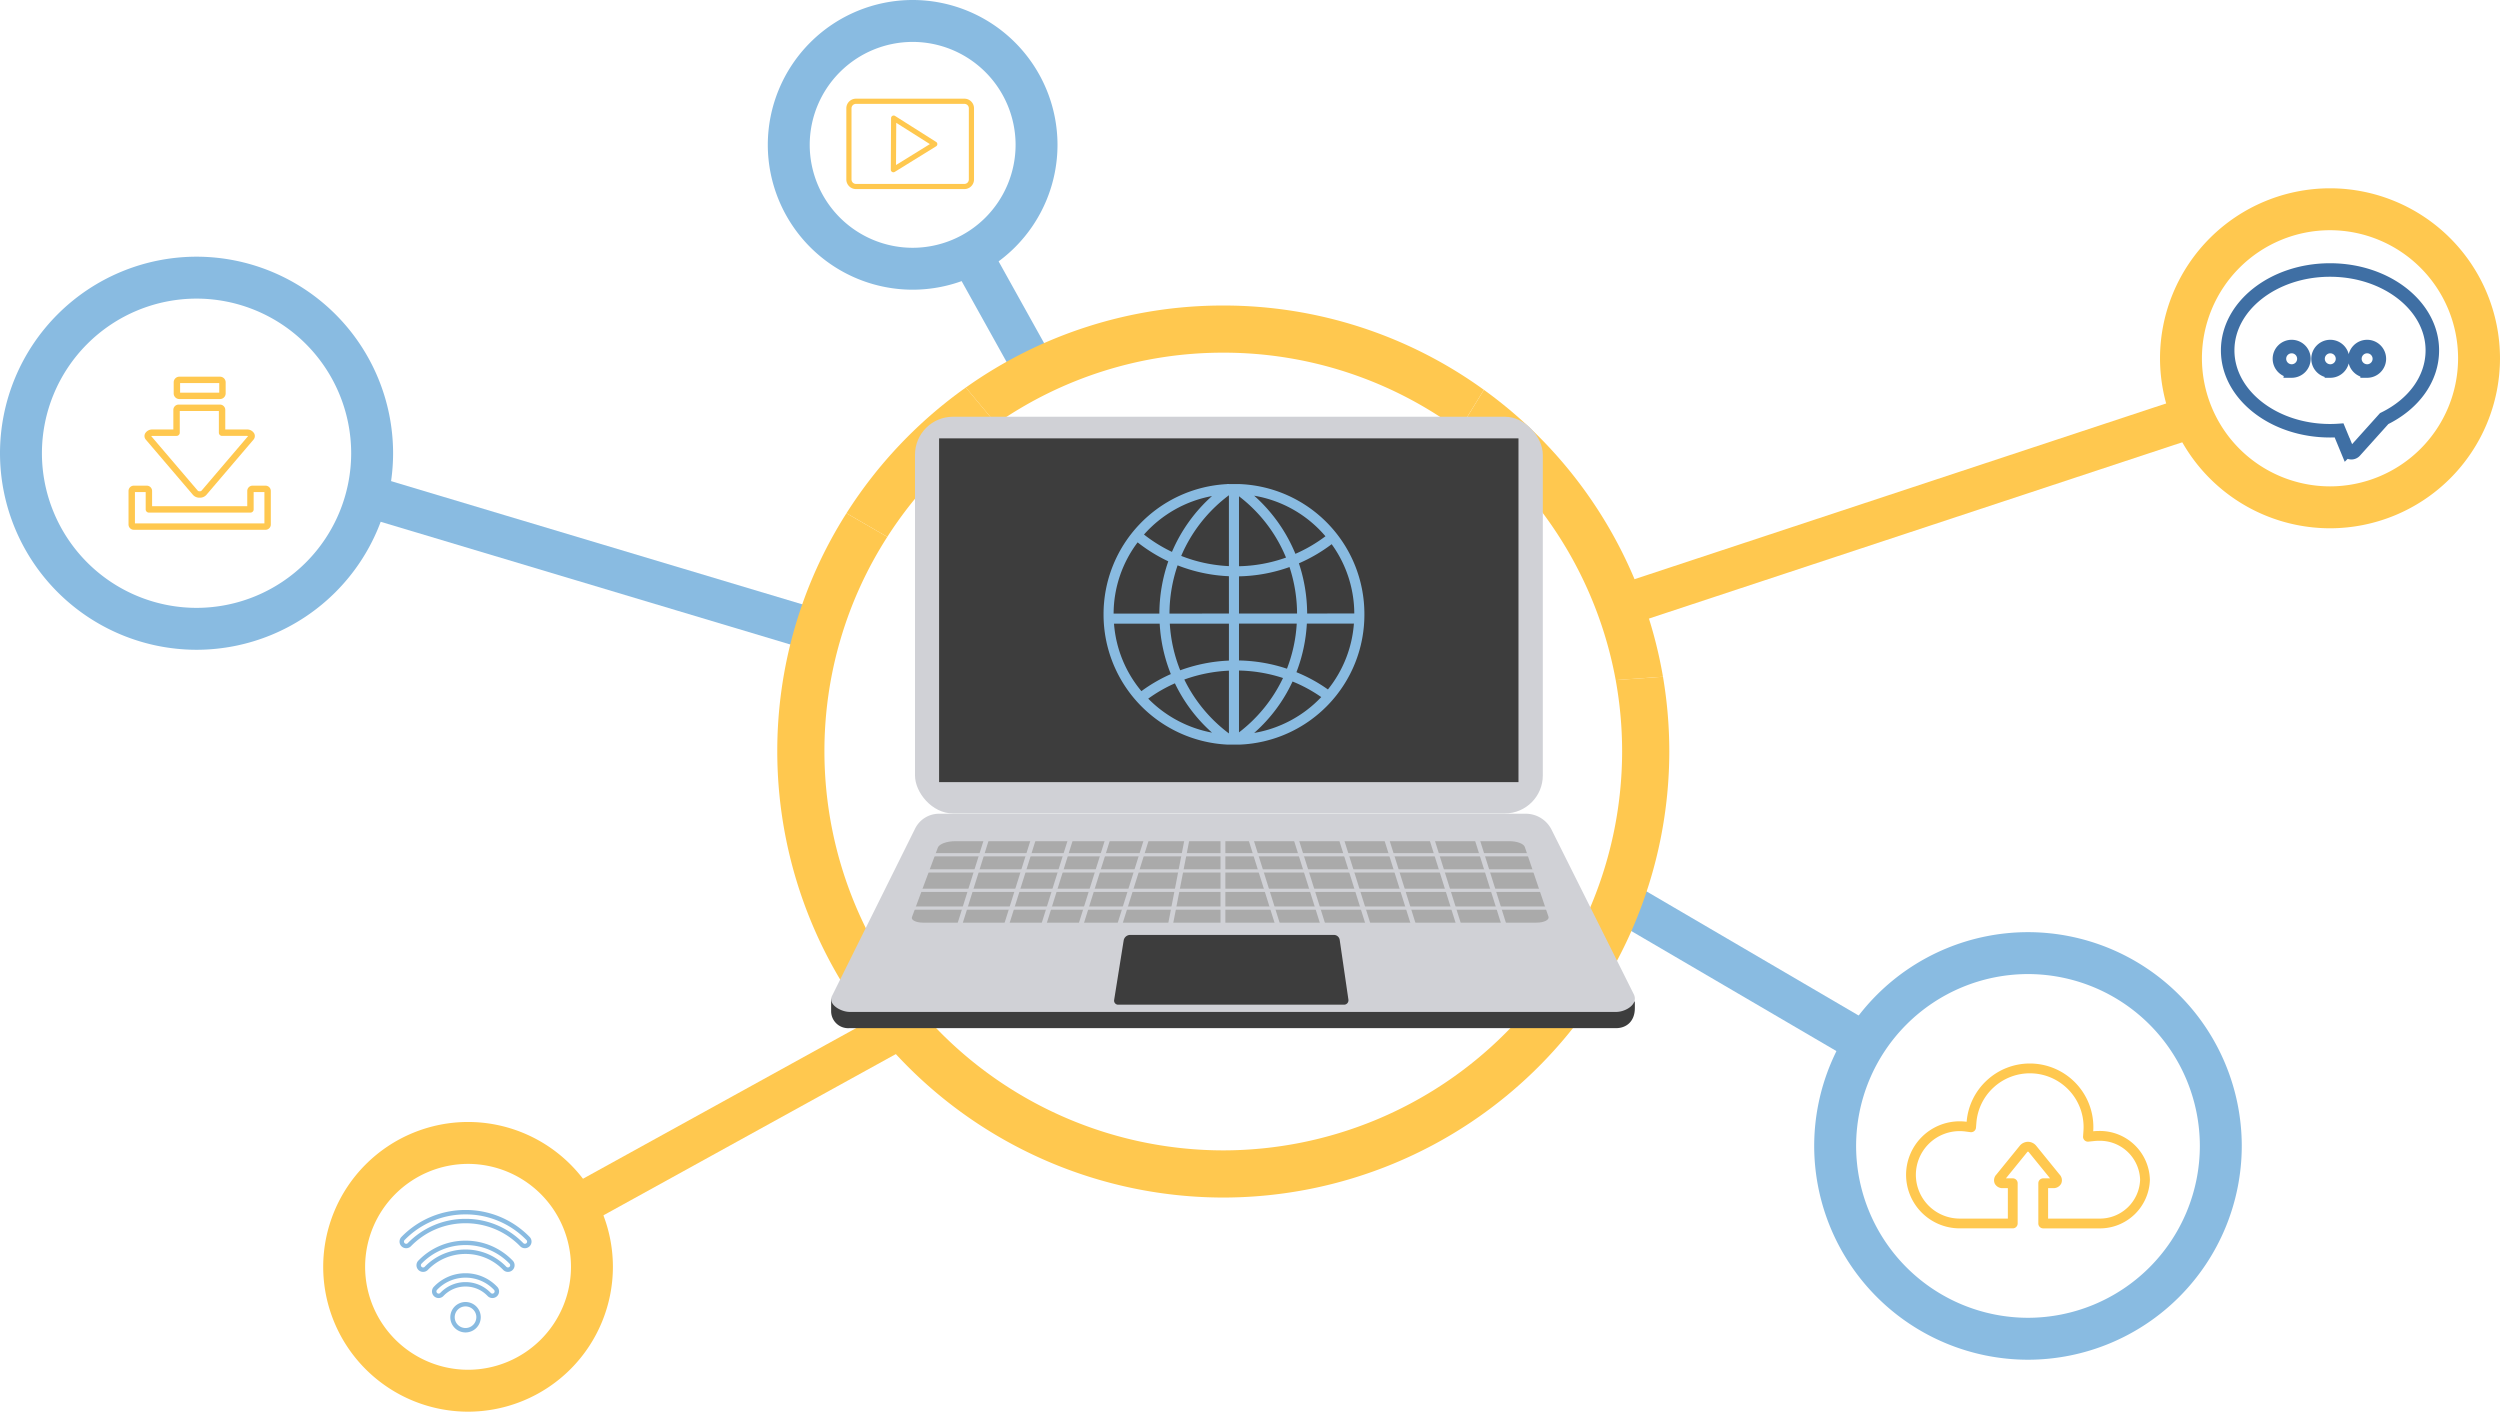 <svg xmlns="http://www.w3.org/2000/svg" width="554.721" height="313.234" viewBox="0 0 554.721 313.234"><defs><style>.a{fill:#89bbe1;}.b{fill:#ffc84f;}.c{fill:none;stroke:#3f6fa4;stroke-miterlimit:10;stroke-width:3px;}.d{fill:#ce521f;}.e{fill:#ebebeb;}.f{fill:#8e96a3;}.g{fill:#3d3d3d;}.h{fill:#d0d1d6;}.i{fill:#aaa;}</style></defs><g transform="translate(1663.461 1690.625)"><path class="a" d="M-949.33-1253.195a47.49,47.49,0,0,1-47.437-47.437,47.49,47.49,0,0,1,47.437-47.437,47.49,47.49,0,0,1,47.437,47.437A47.491,47.491,0,0,1-949.33-1253.195Zm0-85.574a38.18,38.18,0,0,0-38.136,38.136A38.18,38.18,0,0,0-949.33-1262.5a38.181,38.181,0,0,0,38.137-38.137A38.18,38.18,0,0,0-949.33-1338.769Z" transform="translate(-264.146 -135.722)"/><path class="b" d="M-831.961-1545.988a37.762,37.762,0,0,1-37.719-37.72,37.762,37.762,0,0,1,37.719-37.719,37.762,37.762,0,0,1,37.719,37.719A37.762,37.762,0,0,1-831.961-1545.988Zm0-66.139a28.451,28.451,0,0,0-28.419,28.419,28.451,28.451,0,0,0,28.419,28.419,28.451,28.451,0,0,0,28.419-28.419A28.451,28.451,0,0,0-831.961-1612.127Z" transform="translate(-314.499 -27.416)"/><path class="a" d="M-1619.849-1509.07a43.661,43.661,0,0,1-43.612-43.612,43.661,43.661,0,0,1,43.612-43.612,43.661,43.661,0,0,1,43.612,43.612A43.661,43.661,0,0,1-1619.849-1509.07Zm0-77.923a34.351,34.351,0,0,0-34.311,34.311,34.351,34.351,0,0,0,34.311,34.311,34.35,34.35,0,0,0,34.311-34.311A34.35,34.35,0,0,0-1619.849-1586.993Z" transform="translate(0 -37.375)"/><path class="b" d="M-1512.546-1214.031a32.177,32.177,0,0,1-32.141-32.141,32.177,32.177,0,0,1,32.141-32.141,32.177,32.177,0,0,1,32.141,32.141A32.177,32.177,0,0,1-1512.546-1214.031Zm0-54.981a22.866,22.866,0,0,0-22.84,22.84,22.866,22.866,0,0,0,22.84,22.84,22.866,22.866,0,0,0,22.84-22.84A22.866,22.866,0,0,0-1512.546-1269.013Z" transform="translate(-47.059 -163.359)"/><path class="a" d="M-1349.162-1626.344a32.177,32.177,0,0,1-32.141-32.141,32.177,32.177,0,0,1,32.141-32.141,32.177,32.177,0,0,1,32.141,32.141A32.177,32.177,0,0,1-1349.162-1626.344Zm0-54.981a22.866,22.866,0,0,0-22.84,22.84,22.866,22.866,0,0,0,22.84,22.841,22.866,22.866,0,0,0,22.841-22.841A22.866,22.866,0,0,0-1349.162-1681.325Z" transform="translate(-111.792)"/><rect class="a" width="9.3" height="63.162" transform="matrix(0.505, -0.863, 0.863, 0.505, -1306.57, -1487.008)"/><rect class="b" width="132.506" height="9.3" transform="translate(-1306.8 -1560.121) rotate(-18.292)"/><rect class="a" width="9.3" height="104.55" transform="matrix(0.287, -0.958, 0.958, 0.287, -1583.379, -1576.161)"/><rect class="b" width="82.682" height="9.301" transform="translate(-1537.849 -1427.015) rotate(-28.874)"/><rect class="a" width="9.301" height="29.543" transform="translate(-1452.652 -1632.858) rotate(-29.093)"/><path class="b" d="M-1092.509-1482.964l10.489-.743a99.117,99.117,0,0,0-39.733-63.661l-5.5,8.928A88.643,88.643,0,0,1-1092.509-1482.964Z" transform="translate(-212.446 -56.759)"/><path class="b" d="M-1251.411-1567.888a88.029,88.029,0,0,1,52.33,17.173l5.5-8.928a98.415,98.415,0,0,0-57.833-18.707,98.417,98.417,0,0,0-57.126,18.2l6.741,8.052A88,88,0,0,1-1251.411-1567.888Z" transform="translate(-140.622 -44.483)"/><path class="b" d="M-1319.176-1540.164l-6.741-8.052a99.77,99.77,0,0,0-26.487,27.894l9.065,5.244A89.239,89.239,0,0,1-1319.176-1540.164Z" transform="translate(-123.241 -56.423)"/><path class="b" d="M-1181.3-1465.739l-10.489.743a88.65,88.65,0,0,1,1.425,15.855,88.6,88.6,0,0,1-88.5,88.5,88.6,88.6,0,0,1-88.5-88.5,87.948,87.948,0,0,1,13.955-47.632l-9.065-5.244a98.364,98.364,0,0,0-15.353,52.876,99.078,99.078,0,0,0,98.966,98.966,99.078,99.078,0,0,0,98.966-98.966A99.207,99.207,0,0,0-1181.3-1465.739Z" transform="translate(-113.167 -74.727)"/><path class="c" d="M-822.109-1591.4c-12.52,0-22.706,8-22.706,17.833s10.186,17.833,22.706,17.833c.655,0,1.331-.025,2.012-.073l1.782,4.312a1.019,1.019,0,0,0,.773.621.94.94,0,0,0,.184.017,1.035,1.035,0,0,0,.77-.343l6.5-7.233c6.692-3.279,10.684-8.931,10.684-15.134C-799.4-1583.4-809.589-1591.4-822.109-1591.4Zm-8.509,22.415a2.718,2.718,0,0,1-2.714-2.715,2.717,2.717,0,0,1,2.714-2.714,2.717,2.717,0,0,1,2.714,2.714A2.717,2.717,0,0,1-830.619-1568.981Zm8.57,0a2.717,2.717,0,0,1-2.714-2.715,2.717,2.717,0,0,1,2.714-2.714,2.717,2.717,0,0,1,2.714,2.714A2.718,2.718,0,0,1-822.048-1568.981Zm8.175,0a2.717,2.717,0,0,1-2.713-2.715,2.717,2.717,0,0,1,2.713-2.714,2.717,2.717,0,0,1,2.714,2.714A2.717,2.717,0,0,1-813.873-1568.981Z" transform="translate(-324.35 -39.315)"/><g transform="translate(-1479.043 -1598.158)"><g transform="translate(21.132 54.552)"><path class="d" d="M-1322.7-1445.349h0a.512.512,0,0,1-.3-.656l.415-1.129.959.353-.416,1.128A.512.512,0,0,1-1322.7-1445.349Z" transform="translate(1323.032 1447.134)"/></g><g transform="translate(26.474 56.511)"><path class="d" d="M-1313.851-1442.1h0a.512.512,0,0,1-.3-.656l.415-1.129c.028-.075.955.363.955.363l-.412,1.118A.512.512,0,0,1-1313.851-1442.1Z" transform="translate(1314.185 1443.89)"/></g><g transform="translate(21.029 53.891)"><path class="e" d="M-1322.868-1446.005h0a.512.512,0,0,1-.3-.656l.455-1.235a.512.512,0,0,1,.656-.3h0a.512.512,0,0,1,.3.656l-.455,1.235A.512.512,0,0,1-1322.868-1446.005Z" transform="translate(1323.203 1448.23)"/></g><g transform="translate(26.36 55.854)"><path class="e" d="M-1314.039-1442.753h0a.513.513,0,0,1-.3-.656l.455-1.235a.512.512,0,0,1,.656-.3h0a.512.512,0,0,1,.3.656l-.455,1.235A.513.513,0,0,1-1314.039-1442.753Z" transform="translate(1314.374 1444.979)"/></g><g transform="translate(19.327 67.905)"><rect class="f" width="2.171" height="3.349" transform="translate(0 2.037) rotate(-69.783)"/></g><g transform="translate(20.759 64.314)"><rect class="f" width="2.171" height="3.349" transform="translate(0 2.037) rotate(-69.783)"/></g><g transform="translate(0 91.693)"><path class="g" d="M-1183.836-1341.649h-170.109a3.781,3.781,0,0,1-4.086-3.727v-2.549l18.62-34.407a5.926,5.926,0,0,1,5.308-3.291h130.177c2.429,0,7.785,4.784,8.872,6.957l15.361,31.315v1.125C-1179.656-1342.964-1181.765-1341.649-1183.836-1341.649Z" transform="translate(1358.031 1385.622)"/></g><g transform="translate(0.015 88.091)"><path class="h" d="M-1183.811-1347.614H-1353.92c-1.889,0-5-1.657-3.83-3.693l18.365-36.99a5.927,5.927,0,0,1,5.308-3.291H-1203.9a6.412,6.412,0,0,1,5.735,3.546l18.179,36.377C-1178.713-1349.346-1181.739-1347.614-1183.811-1347.614Z" transform="translate(1358.006 1391.588)"/></g><g transform="translate(18.608 0)"><rect class="h" width="139.306" height="88.027" rx="8.435"/></g><g transform="translate(23.956 4.801)"><rect class="g" width="128.56" height="76.276"/></g><g transform="translate(62.785 114.979)"><path class="g" d="M-1203.02-1331.571h-50.124a.9.9,0,0,1-.892-1.046l2.113-13.2a1.468,1.468,0,0,1,1.45-1.236h45.209a1.29,1.29,0,0,1,1.277,1.1l1.937,13.277A.978.978,0,0,1-1203.02-1331.571Z" transform="translate(1254.047 1347.056)"/></g><g transform="translate(17.899 94.178)"><path class="i" d="M-1189.741-1363.429h-136.189c-1.511,0-2.663-.581-2.425-1.222l5.743-15.412c.31-.831,1.98-1.443,3.939-1.443h122.837c1.741,0,3.218.548,3.469,1.288l5.264,15.5C-1186.9-1364.035-1188.137-1363.429-1189.741-1363.429Z" transform="translate(1328.387 1381.507)"/></g><g transform="translate(17.541 90.737)"><g transform="translate(0 6.097)"><rect class="h" width="142.023" height="0.717"/></g><g transform="translate(0 9.683)"><rect class="h" width="142.023" height="0.717"/></g><g transform="translate(0 13.987)"><rect class="h" width="142.023" height="0.717"/></g><g transform="translate(0 17.932)"><rect class="h" width="142.023" height="0.717"/></g><g transform="translate(10.106 0.383)"><rect class="h" width="1.076" height="23.67" transform="translate(7.094) rotate(17.439)"/></g><g transform="translate(20.507 0.383)"><rect class="h" width="1.076" height="23.67" transform="translate(7.094 0) rotate(17.439)"/></g><g transform="translate(28.756 0.383)"><rect class="h" width="1.076" height="23.67" transform="translate(7.094) rotate(17.439)"/></g><g transform="translate(37.004 0.383)"><rect class="h" width="1.076" height="23.67" transform="translate(7.094) rotate(17.439)"/></g><g transform="translate(45.612 0.383)"><rect class="h" width="1.076" height="23.67" transform="translate(7.094 0) rotate(17.439)"/></g><g transform="translate(56.932 0.114)"><rect class="h" width="1.076" height="23.67" transform="translate(4.508) rotate(10.978)"/></g><g transform="translate(68.859)"><rect class="h" width="1.076" height="23.67"/></g><g transform="translate(124.513 0.383)"><rect class="h" width="1.076" height="23.67" transform="translate(0 0.322) rotate(-17.439)"/></g><g transform="translate(114.471 0.383)"><rect class="h" width="1.076" height="23.67" transform="translate(0 0.322) rotate(-17.439)"/></g><g transform="translate(104.429 0.383)"><rect class="h" width="1.076" height="23.67" transform="translate(0 0.322) rotate(-17.439)"/></g><g transform="translate(94.387 0.383)"><rect class="h" width="1.076" height="23.67" transform="translate(0 0.322) rotate(-17.439)"/></g><g transform="translate(84.345 0.383)"><rect class="h" width="1.076" height="23.67" transform="translate(0 0.322) rotate(-17.439)"/></g><g transform="translate(74.303 0.383)"><rect class="h" width="1.076" height="23.67" transform="translate(0 0.322) rotate(-17.439)"/></g></g></g><g transform="translate(-1418.597 -1583.224)"><path class="a" d="M-1230.53-1454.936l2.78.008a28.836,28.836,0,0,0,27.708-28.906,28.837,28.837,0,0,0-27.709-28.906l-2.753-.009-.026.018a28.9,28.9,0,0,0-27.39,28.9A28.9,28.9,0,0,0-1230.53-1454.936Zm-17.476-10.19a32.386,32.386,0,0,1,5.918-3.4,34.63,34.63,0,0,0,8.239,10.941A26.774,26.774,0,0,1-1248.005-1465.125Zm17.905,7.721a33.083,33.083,0,0,1-9.9-11.961,33.411,33.411,0,0,1,9.9-1.969Zm0-16.166a35.67,35.67,0,0,0-10.809,2.154,33,33,0,0,1-2.31-10.347l13.119-.007Zm0-10.438-13.189.008a33.363,33.363,0,0,1,1.8-10.705,35.132,35.132,0,0,0,11.388,2.413Zm5.6,26.492a34.586,34.586,0,0,0,8.517-11.414,32.408,32.408,0,0,1,6.368,3.456A26.691,26.691,0,0,1-1224.5-1457.516Zm16.364-9.652a34.556,34.556,0,0,0-6.985-3.826,35.331,35.331,0,0,0,2.311-10.786l10.445-.006A26.451,26.451,0,0,1-1208.134-1467.167Zm.835-32.229a26.438,26.438,0,0,1,5.018,15.374l-10.46.006a35.626,35.626,0,0,0-1.831-11.135A35.256,35.256,0,0,0-1207.3-1499.4Zm-1.381-1.761a33.061,33.061,0,0,1-6.667,3.9,35.011,35.011,0,0,0-9.154-12.9A26.574,26.574,0,0,1-1208.68-1501.157Zm-19.184-8.871a32.836,32.836,0,0,1,10.435,13.6,32.893,32.893,0,0,1-10.435,1.921Zm0,17.764a35.174,35.174,0,0,0,11.206-2.063,33.416,33.416,0,0,1,1.679,10.311l-12.884.008Zm0,10.493,12.814-.007a33.081,33.081,0,0,1-2.171,10.009,35.716,35.716,0,0,0-10.644-1.828Zm0,10.409a33.472,33.472,0,0,1,9.768,1.658,33.026,33.026,0,0,1-9.768,12.066Zm-2.237-38.9v15.729a32.92,32.92,0,0,1-10.584-2.264A32.9,32.9,0,0,1-1230.1-1510.262Zm-3.744.179a35.055,35.055,0,0,0-8.893,12.395,32.954,32.954,0,0,1-6.206-3.85A26.663,26.663,0,0,1-1233.844-1510.083Zm-16.516,10.278a35.21,35.21,0,0,0,6.808,4.208,35.61,35.61,0,0,0-1.977,11.6l-10.155.005A26.408,26.408,0,0,1-1250.36-1499.805Zm-5.238,18.048,10.138-.005a35.241,35.241,0,0,0,2.474,11.187,34.6,34.6,0,0,0-6.529,3.783A26.4,26.4,0,0,1-1255.6-1481.757Z" transform="translate(1257.921 1512.748)"/></g><path class="b" d="M-908.9-1274.022a11.1,11.1,0,0,0-11.342-10.805,11.92,11.92,0,0,0-1.234.065c.022-.325.032-.646.032-.955a14.1,14.1,0,0,0-14.081-14.082,14.031,14.031,0,0,0-9.572,3.755,14.028,14.028,0,0,0-4.463,9.172,11.976,11.976,0,0,0-1.559-.1A11.893,11.893,0,0,0-963-1275.094a11.9,11.9,0,0,0,11.806,11.875l11.866,0a1.089,1.089,0,0,0,.787-.338,1.085,1.085,0,0,0,.3-.8c0-.008,0-.016,0-.026v-8.848a1.086,1.086,0,0,0-1.086-1.086h-1.52l4.73-5.823c.113-.14.223-.14.337,0l4.729,5.823h-1.519a1.085,1.085,0,0,0-1.086,1.086v8.857c0,.025,0,.051,0,.074a1.086,1.086,0,0,0,1.086,1.086h12.391A11.1,11.1,0,0,0-908.9-1274.022Zm-11.3,8.633-11.286,0v-6.759h1.02a1.922,1.922,0,0,0,1.891-1.009,1.831,1.831,0,0,0-.367-2.008l-5.155-6.346a2.4,2.4,0,0,0-1.854-.915,2.4,2.4,0,0,0-1.854.915l-5.156,6.347a1.831,1.831,0,0,0-.366,2.007,1.922,1.922,0,0,0,1.891,1.009h1.02v6.759h-10.551l-.205,0a9.726,9.726,0,0,1-9.655-9.7,9.719,9.719,0,0,1,9.707-9.709,9.863,9.863,0,0,1,1.288.085l1.119.148a1.091,1.091,0,0,0,.824-.232,1.083,1.083,0,0,0,.4-.756l.092-1.125a11.863,11.863,0,0,1,3.776-7.768,11.863,11.863,0,0,1,8.1-3.176,11.923,11.923,0,0,1,11.909,11.91c0,.266-.009.543-.028.823l-.087,1.271a1.085,1.085,0,0,0,.329.856,1.078,1.078,0,0,0,.866.3l1.272-.132a9.569,9.569,0,0,1,1.02-.055,8.925,8.925,0,0,1,9.17,8.634A8.93,8.93,0,0,1-920.2-1265.389Z" transform="translate(-277.525 -154.847)"/><g transform="translate(-1634.943 -1607.043)"><path class="b" d="M-1616.229-1510.972v7.438a1.178,1.178,0,0,0,1.177,1.177h29.219a1.179,1.179,0,0,0,1.177-1.177v-7.438a1.179,1.179,0,0,0-1.177-1.177h-2.876a1.178,1.178,0,0,0-1.176,1.177v3.378H-1611v-3.378a1.178,1.178,0,0,0-1.177-1.177h-2.877A1.178,1.178,0,0,0-1616.229-1510.972Zm1.423.245h2.385v3.844a.711.711,0,0,0,.711.711h22.535a.711.711,0,0,0,.711-.711v-3.844h2.386v6.948h-28.728Z" transform="translate(1616.229 1536.33)"/><path class="b" d="M-1598.378-1547.234h9.023a1.256,1.256,0,0,0,1.255-1.255v-2.453a1.256,1.256,0,0,0-1.255-1.255h-9.023a1.256,1.256,0,0,0-1.255,1.255v2.453A1.256,1.256,0,0,0-1598.378-1547.234Zm.168-3.541h8.687v2.118h-8.687Z" transform="translate(1609.654 1552.197)"/><path class="b" d="M-1603.958-1536.417h-4.61a1.8,1.8,0,0,0-1.68.929,1.233,1.233,0,0,0,.2,1.343l5.225,6.124h0l5.226,6.124a1.918,1.918,0,0,0,1.477.615h0a1.921,1.921,0,0,0,1.479-.615l10.45-12.249a1.233,1.233,0,0,0,.2-1.343,1.8,1.8,0,0,0-1.68-.929h-4.767v-4.347a1.179,1.179,0,0,0-1.176-1.178h-9.171a1.179,1.179,0,0,0-1.176,1.178Zm.711,1.422a.711.711,0,0,0,.711-.711v-4.814h8.678v4.814a.711.711,0,0,0,.711.711h5.478a.783.783,0,0,1,.29.051l-10.343,12.124a.6.6,0,0,1-.4.117h0a.594.594,0,0,1-.4-.116l-5.226-6.124h0l-5.118-6a.788.788,0,0,1,.29-.051Z" transform="translate(1613.905 1548.134)"/></g><g transform="translate(-1574.808 -1422.145)"><path class="a" d="M-1497.977-1208.777a3.382,3.382,0,0,0,3.378,3.378,3.382,3.382,0,0,0,3.378-3.378,3.382,3.382,0,0,0-3.378-3.378A3.382,3.382,0,0,0-1497.977-1208.777Zm5.773,0a2.4,2.4,0,0,1-2.395,2.395,2.4,2.4,0,0,1-2.4-2.395,2.4,2.4,0,0,1,2.4-2.4A2.4,2.4,0,0,1-1492.2-1208.777Z" transform="translate(1509.243 1232.574)"/><path class="a" d="M-1501.991-1245.972a19.764,19.764,0,0,0-14.223,5.981,1.466,1.466,0,0,0-.421,1.047,1.465,1.465,0,0,0,.442,1.038,1.464,1.464,0,0,0,1.032.422h.016a1.466,1.466,0,0,0,1.039-.443,16.836,16.836,0,0,1,12.116-5.1,16.833,16.833,0,0,1,12.115,5.1,1.465,1.465,0,0,0,1.054.443,1.467,1.467,0,0,0,1.032-.422,1.466,1.466,0,0,0,.443-1.038,1.466,1.466,0,0,0-.422-1.047A19.764,19.764,0,0,0-1501.991-1245.972Zm13.513,7.364a.5.5,0,0,1-.695-.007,17.812,17.812,0,0,0-12.818-5.39,17.813,17.813,0,0,0-12.819,5.39.489.489,0,0,1-.346.148.5.5,0,0,1-.349-.141.489.489,0,0,1-.147-.346.491.491,0,0,1,.14-.349,18.787,18.787,0,0,1,13.521-5.686,18.785,18.785,0,0,1,13.52,5.686.491.491,0,0,1,.141.349A.492.492,0,0,1-1488.478-1238.608Z" transform="translate(1516.635 1245.972)"/><path class="a" d="M-1490.114-1227.765a1.466,1.466,0,0,0,1.028-.417,1.477,1.477,0,0,0,.03-2.086,14.484,14.484,0,0,0-10.47-4.429,14.486,14.486,0,0,0-10.47,4.429,1.477,1.477,0,0,0,.03,2.086,1.476,1.476,0,0,0,2.085-.03,11.558,11.558,0,0,1,8.355-3.535,11.557,11.557,0,0,1,8.354,3.535A1.462,1.462,0,0,0-1490.114-1227.765Zm-18.472-1.133a.491.491,0,0,1-.695.01.493.493,0,0,1-.01-.7,13.51,13.51,0,0,1,9.765-4.13,13.51,13.51,0,0,1,9.765,4.13.492.492,0,0,1-.01.7.5.5,0,0,1-.694-.01,12.534,12.534,0,0,0-9.06-3.833A12.535,12.535,0,0,0-1508.586-1228.9Z" transform="translate(1514.17 1241.505)"/><path class="a" d="M-1491.3-1217.22a1.469,1.469,0,0,0,1.019-.408,1.466,1.466,0,0,0,.456-1.033,1.466,1.466,0,0,0-.409-1.052,9.643,9.643,0,0,0-7.034-3.011,9.643,9.643,0,0,0-7.034,3.011,1.462,1.462,0,0,0-.408,1.052,1.466,1.466,0,0,0,.455,1.033,1.467,1.467,0,0,0,1.018.408h.034a1.467,1.467,0,0,0,1.033-.455,6.721,6.721,0,0,1,4.9-2.1,6.721,6.721,0,0,1,4.9,2.1A1.481,1.481,0,0,0-1491.3-1217.22Zm-11.581-1.135a.487.487,0,0,1-.344.151.493.493,0,0,1-.35-.136.49.49,0,0,1-.153-.344.492.492,0,0,1,.136-.351,8.668,8.668,0,0,1,6.323-2.707,8.667,8.667,0,0,1,6.323,2.707.493.493,0,0,1,.136.351.492.492,0,0,1-.152.344.5.5,0,0,1-.7-.016,7.7,7.7,0,0,0-5.612-2.4A7.7,7.7,0,0,0-1502.879-1218.355Z" transform="translate(1511.91 1236.761)"/></g><g transform="translate(-1475.669 -1668.728)"><path class="b" d="M-1324.736-1653.736a2.134,2.134,0,0,0-1.509-.624h-24.064a2.138,2.138,0,0,0-1.511.627,2.135,2.135,0,0,0-.624,1.508v15.785a2.132,2.132,0,0,0,.626,1.51,2.123,2.123,0,0,0,1.509.625h24.063a2.126,2.126,0,0,0,1.511-.626,2.131,2.131,0,0,0,.624-1.509v-15.785a2.134,2.134,0,0,0-.624-1.508Zm-.525,17.3a.982.982,0,0,1-.287.7.981.981,0,0,1-.7.289h-24.063a.978.978,0,0,1-.694-.287.987.987,0,0,1-.29-.7v-15.784a.987.987,0,0,1,.287-.7.989.989,0,0,1,.7-.29h24.062a.988.988,0,0,1,.7.288.985.985,0,0,1,.287.7Z" transform="translate(1352.443 1654.36)"/><path class="b" d="M-1326.044-1642.311l-5.414-3.425h0l-3.7-2.341a.576.576,0,0,0-.584-.019.577.577,0,0,0-.3.5l-.061,11.44a.577.577,0,0,0,.294.505.577.577,0,0,0,.282.074.574.574,0,0,0,.3-.086l9.176-5.674a.574.574,0,0,0,.272-.487A.574.574,0,0,0-1326.044-1642.311Zm-8.9,5.124.049-9.363,7.461,4.72Z" transform="translate(1345.969 1651.906)"/></g></g></svg>
